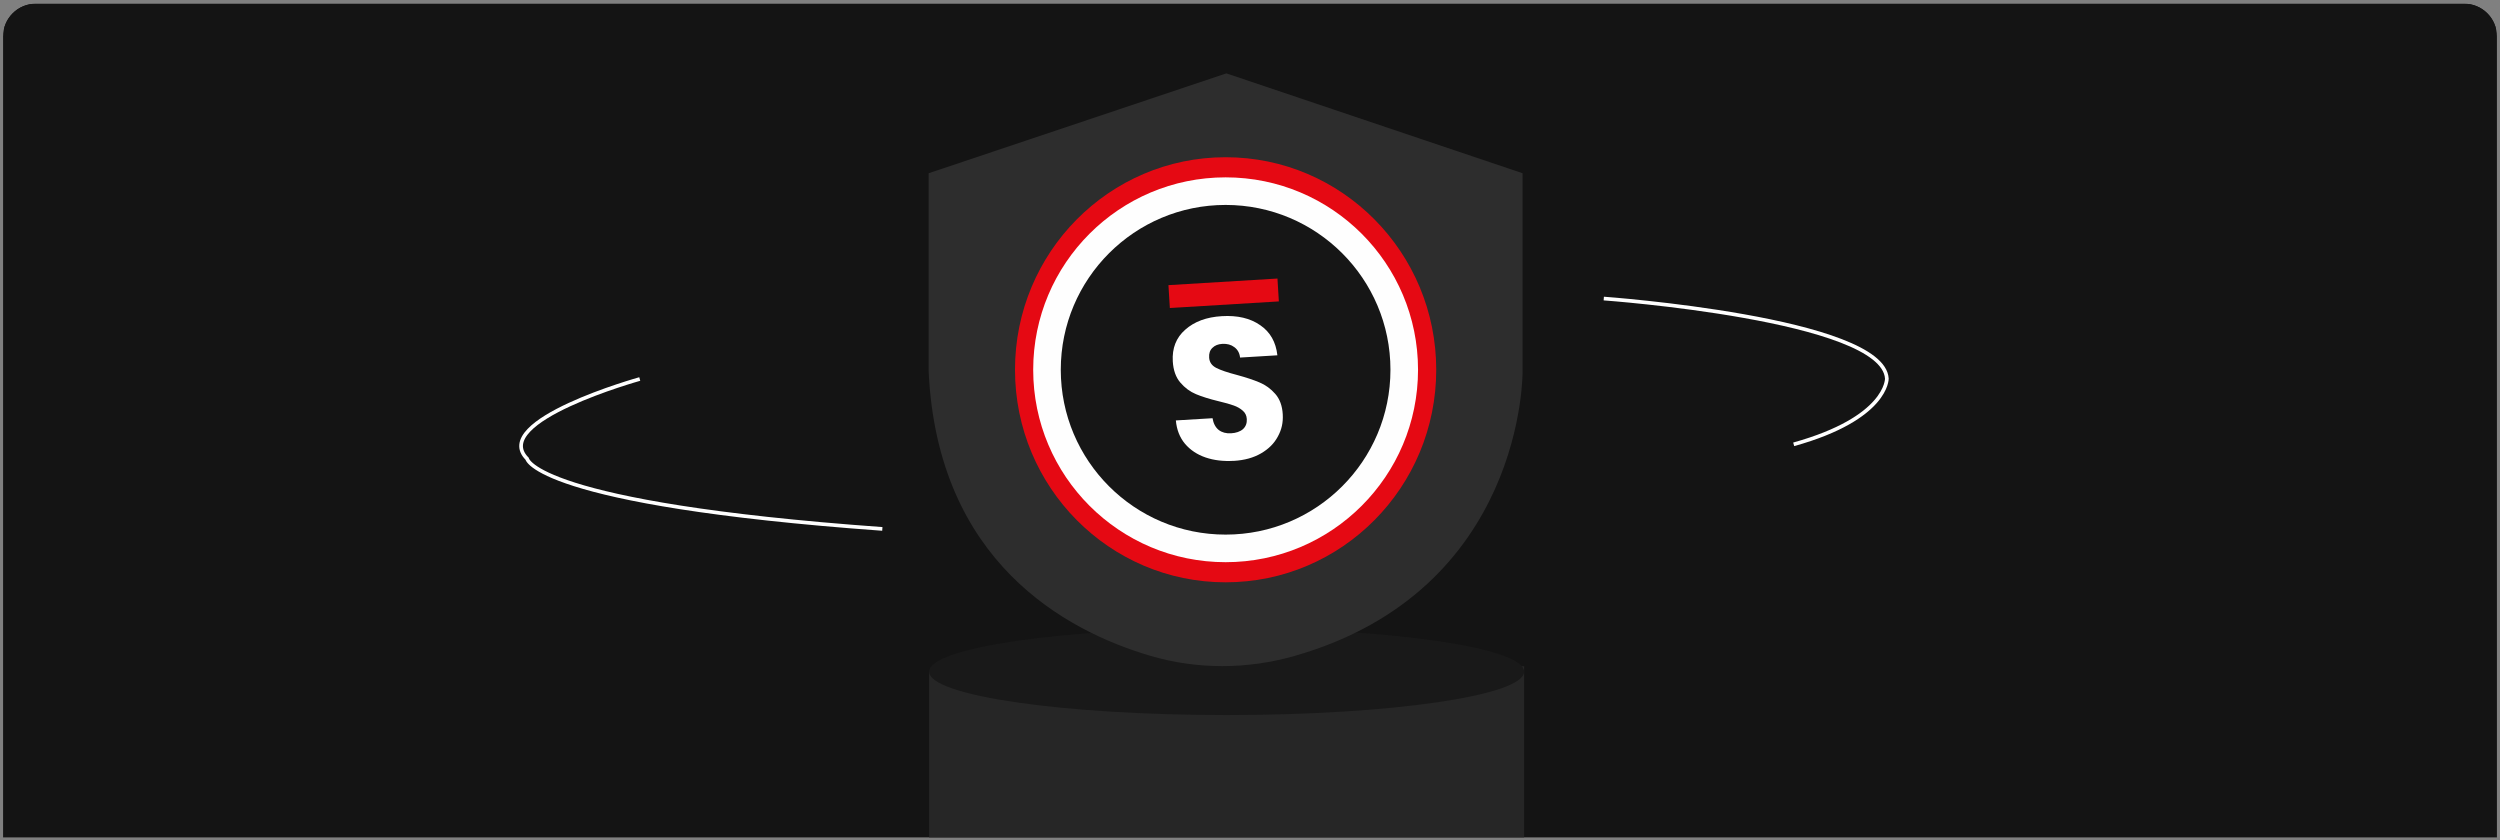 <svg width="610" height="205" viewBox="0 0 610 205" fill="none" xmlns="http://www.w3.org/2000/svg">
<rect x="0" y="0" width="610" height="205" fill="#808080" stroke="none"/>
<g clip-path="url(#clip0_822_3737)">
<path d="M0.75 8.904C0.75 4.486 4.332 0.904 8.75 0.904H601.25C605.668 0.904 609.25 4.486 609.25 8.904V204.327H0.75V8.904Z" fill="#141414"/>
<rect width="608" height="203" transform="translate(1 1)" fill="#141414"/>
<path d="M9 204C4.582 204 1 200.418 1 196V9C1 4.582 4.582 1 9 1H601C605.418 1 609 4.582 609 9V196C609 200.418 605.418 204 601 204H9Z" fill="#141414"/>
<path d="M226.7 163.884V223.134H371.88V162.574L226.7 163.884Z" fill="#262626"/>
<path d="M299.29 174.474C339.38 174.474 371.88 169.732 371.88 163.884C371.88 158.035 339.38 153.294 299.29 153.294C259.2 153.294 226.7 158.035 226.7 163.884C226.7 169.732 259.2 174.474 299.29 174.474Z" fill="#191919"/>
<path d="M226.59 42.274L299.23 17.904L371.51 42.274V90.634C371.51 90.634 372.11 143.994 315.85 160.054C304.32 163.344 292.11 163.394 280.6 159.994C259.86 153.864 228.77 136.974 226.59 90.634V42.274Z" fill="#2D2D2D"/>
<path d="M299.05 142.084C327.432 142.084 350.44 118.865 350.44 90.224C350.44 61.582 327.432 38.364 299.05 38.364C270.668 38.364 247.66 61.582 247.66 90.224C247.66 118.865 270.668 142.084 299.05 142.084Z" fill="#E50913"/>
<path d="M299.05 137.174C324.98 137.174 346 116.154 346 90.224C346 64.294 324.98 43.274 299.05 43.274C273.12 43.274 252.1 64.294 252.1 90.224C252.1 116.154 273.12 137.174 299.05 137.174Z" fill="#FEFEFE"/>
<path d="M299.05 130.444C321.263 130.444 339.27 112.437 339.27 90.224C339.27 68.011 321.263 50.004 299.05 50.004C276.837 50.004 258.83 68.011 258.83 90.224C258.83 112.437 276.837 130.444 299.05 130.444Z" fill="#161616"/>
<path d="M311.7 67.964L285.1 69.574L285.44 75.154L312.04 73.544L311.7 67.964Z" fill="#E50913"/>
<path d="M301.03 112.444C298.51 112.594 296.22 112.324 294.17 111.624C292.12 110.924 290.44 109.814 289.13 108.274C287.85 106.734 287.11 104.844 286.91 102.584L295.86 102.044C296.07 103.314 296.57 104.274 297.37 104.914C298.16 105.524 299.17 105.794 300.38 105.724C301.59 105.654 302.59 105.314 303.28 104.714C303.97 104.084 304.28 103.254 304.22 102.244C304.17 101.394 303.83 100.704 303.21 100.184C302.62 99.664 301.89 99.244 301.01 98.934C300.17 98.624 298.96 98.284 297.4 97.914C295.13 97.364 293.27 96.784 291.82 96.174C290.37 95.574 289.09 94.624 288 93.344C286.9 92.064 286.29 90.334 286.16 88.174C285.97 84.964 286.98 82.384 289.2 80.444C291.42 78.464 294.39 77.364 298.13 77.144C301.93 76.914 305.05 77.644 307.49 79.344C309.93 81.004 311.32 83.454 311.68 86.694L302.58 87.244C302.45 86.134 301.98 85.294 301.19 84.714C300.4 84.104 299.41 83.834 298.23 83.904C297.21 83.964 296.41 84.294 295.82 84.884C295.23 85.444 294.96 86.234 295.03 87.254C295.1 88.364 295.67 89.204 296.76 89.764C297.85 90.324 299.53 90.894 301.8 91.484C304.07 92.104 305.92 92.714 307.34 93.324C308.79 93.924 310.06 94.854 311.16 96.104C312.26 97.354 312.87 99.014 312.99 101.074C313.11 103.134 312.71 104.854 311.79 106.524C310.9 108.194 309.54 109.554 307.69 110.624C305.85 111.694 303.63 112.304 301.04 112.454L301.03 112.444Z" fill="white"/>
<path d="M156.1 92.477C156.1 92.477 119.47 102.677 128.61 111.927C128.61 111.927 130.62 122.947 215.29 129.057" stroke="white" stroke-width="0.9" stroke-miterlimit="10"/>
<path d="M391.32 72.847C391.32 72.847 459.5 77.757 460.39 92.377C460.39 92.377 460.61 102.017 437.66 108.417" stroke="white" stroke-width="0.9" stroke-miterlimit="10"/>
</g>
<defs>
<clipPath id="clip0_822_3737">
<path d="M0.75 8.904C0.75 4.486 4.332 0.904 8.75 0.904H601.25C605.668 0.904 609.25 4.486 609.25 8.904V204.327H0.75V8.904Z" fill="white"/>
</clipPath>
</defs>
</svg>
